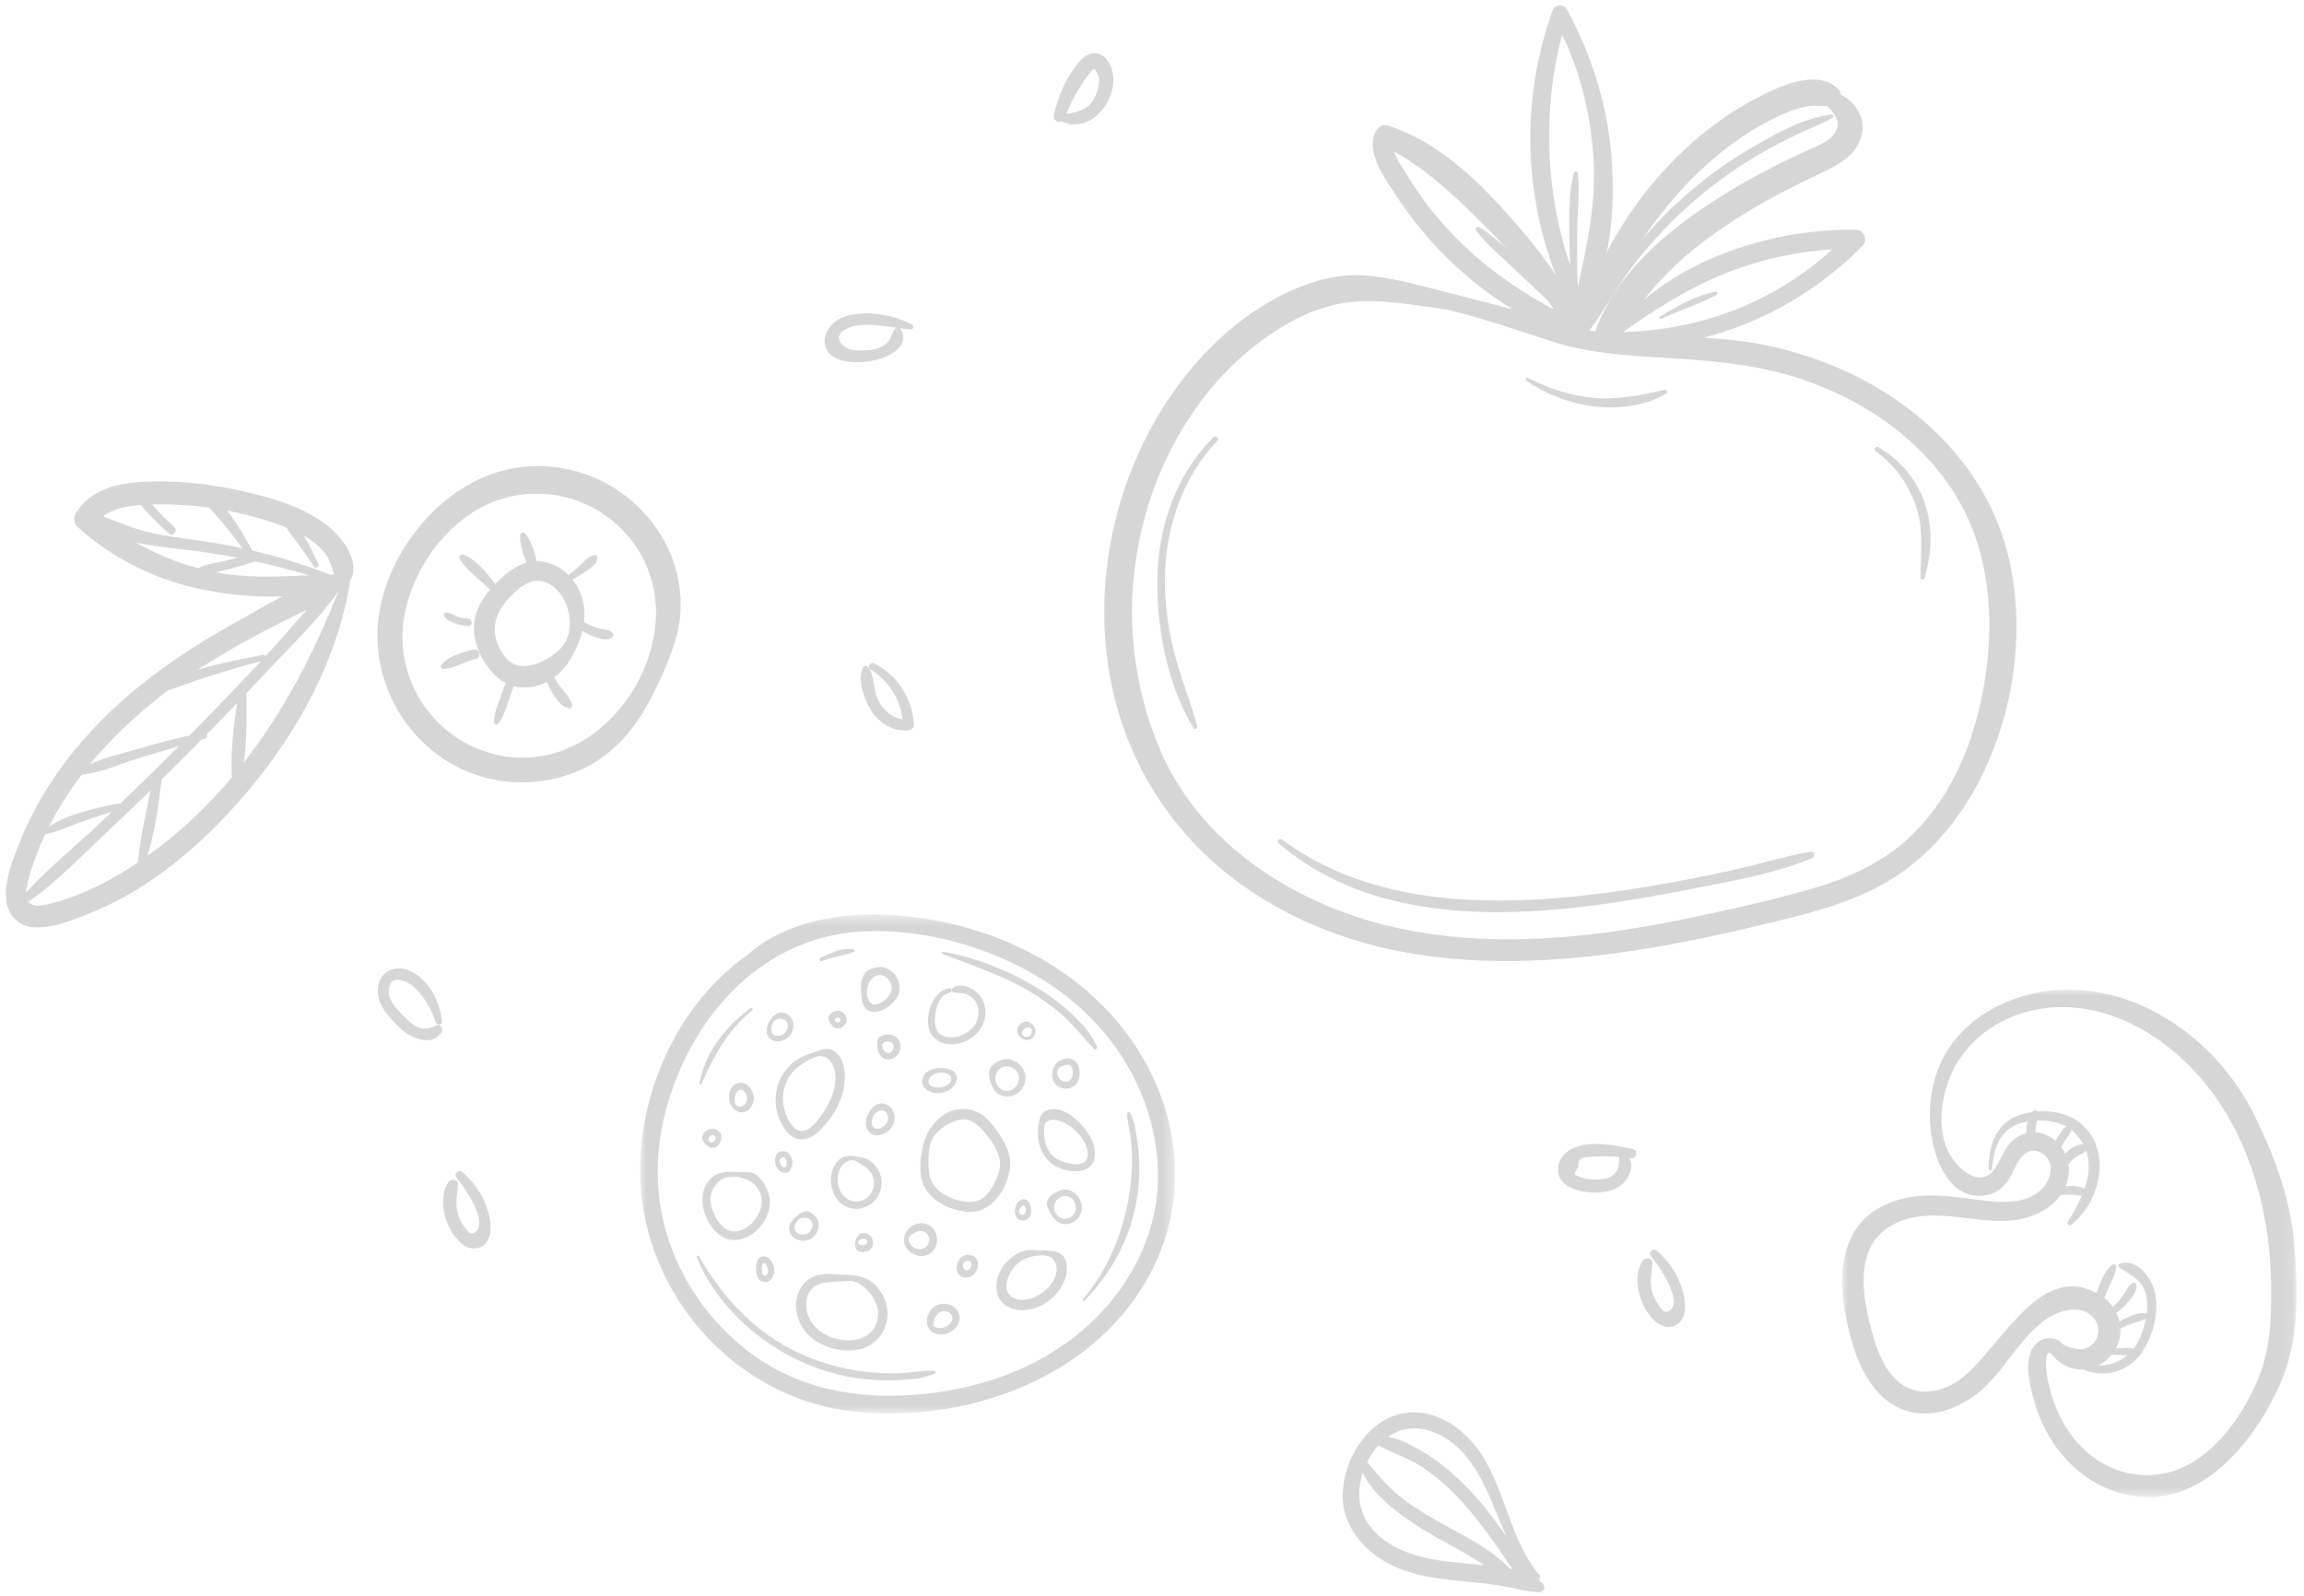 <?xml version="1.0" encoding="UTF-8"?>
<svg width="192px" height="133px" viewBox="0 0 192 133" version="1.1" xmlns="http://www.w3.org/2000/svg" xmlns:xlink="http://www.w3.org/1999/xlink">
    <!-- Generator: Sketch 52.2 (67145) - http://www.bohemiancoding.com/sketch -->
    <title>Group 19</title>
    <desc>Created with Sketch.</desc>
    <defs>
        <polygon id="path-1" points="0 0.525 44.572 0.525 44.572 42.107 0 42.107"></polygon>
        <polygon id="path-3" points="0 0 37.862 0 37.862 42.302 0 42.302"></polygon>
    </defs>
    <g id="MENU" stroke="none" stroke-width="1" fill="none" fill-rule="evenodd">
        <g id="MENU_vacio+dropdown" transform="translate(-1063, -633)">
            <g id="Group-19" transform="translate(1054.5, 633)">
                <g id="Group-14" transform="translate(61.844, 75.555)">
                    <g id="Group-5" transform="translate(0, 0.138)">
                        <mask id="mask-2" fill="white">
                            <use xlink:href="#path-1"></use>
                        </mask>
                        <g id="Clip-4"></g>
                        <path d="M42.713,25.961 C41.682,30.172 38.915,33.85 35.394,36.325 C31.425,39.116 26.589,40.428 21.778,40.614 C17.209,40.79 12.775,39.801 9.092,37.001 C5.88,34.558 3.443,31.13 2.254,27.27 C1.245,23.993 1.226,20.512 2.056,17.195 C3.998,9.433 9.773,2.567 18.201,1.962 C18.392,1.948 18.583,1.937 18.774,1.93 C22.798,1.765 26.888,2.693 30.546,4.344 C34.674,6.208 38.291,9.147 40.589,13.086 C42.834,16.934 43.781,21.593 42.713,25.961 M43.393,15.658 C41.713,11.108 38.464,7.364 34.382,4.789 C30.351,2.248 25.569,0.831 20.822,0.564 C16.753,0.335 12.093,1.086 8.953,3.888 C2.604,8.337 -0.844,16.92 0.178,24.492 C1.387,33.456 8.727,40.98 17.787,41.948 C27.624,42.999 38.736,38.847 43.025,29.398 C44.999,25.049 45.042,20.121 43.393,15.658" id="Fill-3" fill="#D6D6D6" mask="url(#mask-2)"></path>
                    </g>
                    <path d="M16.21,13.632 C16.342,14.268 16.267,14.944 16.068,15.559 C15.871,16.172 15.561,16.745 15.191,17.269 C14.804,17.817 14.135,18.803 13.353,18.698 C12.722,18.612 12.291,17.732 12.106,17.202 C11.879,16.554 11.838,15.848 11.992,15.179 C12.151,14.493 12.543,13.896 13.074,13.44 C13.337,13.215 13.627,13.024 13.931,12.859 C14.237,12.693 14.553,12.511 14.905,12.475 C15.598,12.404 16.081,13.008 16.21,13.632 M16.379,12.22 C15.818,11.684 15.237,11.857 14.586,12.108 C14.003,12.333 13.396,12.507 12.892,12.888 C12.436,13.233 12.053,13.675 11.778,14.177 C11.081,15.452 11.153,17.081 11.902,18.318 C12.237,18.872 12.727,19.38 13.411,19.408 C14.135,19.438 14.757,18.924 15.216,18.421 C16.204,17.34 17.004,15.906 17.057,14.415 C17.084,13.662 16.951,12.765 16.379,12.22" id="Fill-6" fill="#D6D6D6"></path>
                    <path d="M20.949,6.933 C20.866,7.516 20.158,8.134 19.568,8.173 C19.137,8.203 18.962,7.707 18.911,7.361 C18.825,6.765 19.111,5.885 19.773,5.731 C20.459,5.572 21.041,6.284 20.949,6.933 M20.08,5.046 C19.658,5.022 19.197,5.151 18.867,5.422 C18.533,5.696 18.428,6.243 18.408,6.657 C18.385,7.11 18.43,7.612 18.544,8.052 C18.639,8.415 18.93,8.707 19.311,8.756 C20.28,8.882 21.407,8 21.596,7.066 C21.786,6.128 21.05,5.103 20.08,5.046" id="Fill-8" fill="#D6D6D6"></path>
                    <path d="M29.145,23.683 C28.612,24.486 27.849,24.751 26.912,24.581 C26.142,24.441 25.293,24.07 24.722,23.526 C24.201,23.03 24.053,22.309 24.039,21.616 C24.025,21.017 24.018,20.403 24.175,19.82 C24.4,18.991 25.124,18.378 25.876,18.029 C26.243,17.858 26.661,17.699 27.071,17.744 C27.536,17.796 27.943,18.055 28.279,18.368 C28.39,18.472 28.495,18.583 28.596,18.698 C29.162,19.351 29.788,20.178 29.96,21.041 C30.145,21.965 29.64,22.935 29.145,23.683 M30.172,19.369 C29.737,18.659 29.252,17.937 28.587,17.422 C27.887,16.878 26.959,16.739 26.115,16.984 C24.706,17.393 23.77,18.816 23.516,20.2 C23.358,21.056 23.252,22.009 23.491,22.858 C23.938,24.455 25.963,25.462 27.529,25.451 C29.342,25.438 30.501,23.588 30.8,21.963 C30.973,21.025 30.657,20.162 30.172,19.369" id="Fill-10" fill="#D6D6D6"></path>
                    <path d="M18.306,24.551 C17.305,24.748 16.611,23.968 16.47,23.041 C16.399,22.58 16.502,22.071 16.762,21.682 C16.978,21.357 17.38,21.074 17.787,21.161 C17.94,21.194 18.083,21.266 18.219,21.346 C18.686,21.618 19.229,21.99 19.413,22.52 C19.706,23.366 19.199,24.373 18.306,24.551 M19.398,21.378 C19.005,21.004 18.519,20.91 17.996,20.819 C17.675,20.764 17.339,20.75 17.029,20.851 C16.331,21.08 15.968,21.877 15.915,22.564 C15.816,23.83 16.539,25.111 17.899,25.189 C19.142,25.259 20.135,24.215 20.122,22.989 C20.115,22.375 19.842,21.798 19.398,21.378" id="Fill-12" fill="#D6D6D6"></path>
                    <path d="M30.8,15.337 C29.991,15.551 29.386,14.645 29.683,13.918 C29.804,13.623 30.057,13.403 30.368,13.335 C30.893,13.219 31.477,13.606 31.569,14.137 C31.657,14.651 31.303,15.204 30.8,15.337 M30.468,12.719 C30.073,12.736 29.663,12.948 29.38,13.215 C28.943,13.628 29.047,14.198 29.227,14.714 C29.3,14.928 29.391,15.138 29.524,15.32 C29.719,15.584 30.01,15.748 30.33,15.807 C31.236,15.97 32.059,15.266 32.113,14.361 C32.168,13.464 31.363,12.682 30.468,12.719" id="Fill-14" fill="#D6D6D6"></path>
                    <path d="M35.738,25.96 C35.242,26.155 34.726,25.899 34.55,25.397 C34.379,24.907 34.617,24.38 35.092,24.184 C35.584,23.981 36.057,24.252 36.238,24.728 C36.423,25.216 36.246,25.761 35.738,25.96 M36.781,24.813 C36.634,24.043 35.932,23.446 35.131,23.629 C34.618,23.747 33.82,24.224 33.904,24.847 C33.924,24.992 33.983,25.127 34.044,25.259 C34.315,25.841 34.734,26.49 35.456,26.468 C36.332,26.442 36.945,25.665 36.781,24.813" id="Fill-16" fill="#D6D6D6"></path>
                    <path d="M34.619,30.774 C34.449,31.255 34.13,31.685 33.745,32.015 C33.075,32.591 31.929,33.045 31.074,32.6 C30.022,32.052 30.685,30.517 31.31,29.891 C31.689,29.512 32.185,29.265 32.708,29.156 C33.193,29.054 33.826,28.969 34.26,29.268 C34.732,29.592 34.796,30.271 34.619,30.774 M35.56,30.056 C35.525,29.365 35.239,28.862 34.532,28.74 C34.104,28.666 33.668,28.648 33.234,28.65 C32.893,28.652 32.423,28.587 32.092,28.672 C31.389,28.853 30.91,29.264 30.411,29.763 C29.496,30.872 29.272,32.806 30.84,33.445 C32.202,34.002 33.803,33.296 34.71,32.24 C35.219,31.647 35.6,30.851 35.56,30.056" id="Fill-18" fill="#D6D6D6"></path>
                    <path d="M24.053,28.027 C23.894,28.522 23.297,28.699 22.857,28.452 C22.605,28.311 22.28,27.925 22.392,27.612 C22.419,27.535 22.475,27.472 22.534,27.415 C22.818,27.145 23.307,26.935 23.689,27.102 C24.046,27.257 24.167,27.675 24.053,28.027 M23.817,26.447 C23.173,26.248 22.421,26.602 22.135,27.205 C21.367,28.822 23.898,29.938 24.607,28.386 C24.951,27.633 24.632,26.699 23.817,26.447" id="Fill-20" fill="#D6D6D6"></path>
                    <path d="M25.731,34.864 C25.557,35.009 25.337,35.106 25.11,35.126 C24.927,35.142 24.737,35.126 24.569,35.049 C24.53,35.031 24.491,35.009 24.465,34.974 C24.424,34.921 24.423,34.847 24.435,34.781 C24.475,34.544 24.52,34.313 24.656,34.108 C24.903,33.734 25.412,33.593 25.789,33.864 C26.171,34.137 26.048,34.6 25.731,34.864 M26.536,33.869 C26.244,33.177 25.324,32.917 24.679,33.256 C24.17,33.523 23.847,34.136 23.902,34.707 C23.972,35.433 24.729,35.79 25.399,35.635 C26.159,35.459 26.878,34.683 26.536,33.869" id="Fill-22" fill="#D6D6D6"></path>
                    <path d="M16.25,36.004 C14.878,35.624 13.714,34.484 13.852,32.971 C13.936,32.058 14.494,31.468 15.394,31.345 C15.841,31.285 16.291,31.252 16.741,31.238 C17.235,31.222 17.75,31.127 18.198,31.397 C19.207,32.007 20.064,33.211 19.777,34.438 C19.394,36.075 17.683,36.401 16.25,36.004 M17.871,30.748 C17.528,30.7 17.178,30.685 16.831,30.679 C16.318,30.67 15.813,30.586 15.296,30.638 C14.524,30.716 13.824,31.061 13.413,31.738 C12.644,33.002 12.997,34.67 14.012,35.684 C15.028,36.7 16.609,37.158 18.022,36.953 C19.548,36.732 20.622,35.445 20.614,33.905 C20.609,33.17 20.338,32.447 19.882,31.873 C19.496,31.389 19.025,31.023 18.424,30.859 C18.242,30.809 18.058,30.774 17.871,30.748" id="Fill-24" fill="#D6D6D6"></path>
                    <path d="M8.502,16.634 C8.43,16.66 8.35,16.673 8.264,16.669 C8.151,16.664 8.035,16.618 7.968,16.526 C7.923,16.465 7.904,16.387 7.891,16.311 C7.844,16.012 7.891,15.651 8.094,15.414 C8.434,15.017 8.844,15.498 8.91,15.858 C8.971,16.189 8.801,16.525 8.502,16.634 M9.466,15.864 C9.417,15.241 8.869,14.547 8.18,14.714 C7.417,14.899 7.271,15.805 7.523,16.447 C7.678,16.837 8.029,17.146 8.461,17.154 C9.131,17.166 9.513,16.465 9.466,15.864" id="Fill-26" fill="#D6D6D6"></path>
                    <path d="M36.016,14.155 C35.909,14.539 35.526,14.719 35.163,14.532 C34.858,14.375 34.663,13.903 34.821,13.587 C34.887,13.457 35.007,13.362 35.14,13.301 C35.297,13.229 35.49,13.175 35.664,13.191 C36.092,13.232 36.106,13.832 36.016,14.155 M36.077,12.764 C35.525,12.484 34.872,12.759 34.554,13.257 C34.206,13.8 34.261,14.642 34.848,15 C35.413,15.347 36.218,15.178 36.499,14.547 C36.738,14.01 36.662,13.061 36.077,12.764" id="Fill-28" fill="#D6D6D6"></path>
                    <path d="M10.13,24.722 C10.039,25.807 9.029,27.043 7.883,27.079 C6.743,27.115 5.964,25.549 5.862,24.58 C5.778,23.78 6.294,22.945 7.034,22.639 C7.811,22.318 8.986,22.614 9.573,23.209 C9.971,23.612 10.177,24.156 10.13,24.722 M8.121,22.121 C7.948,22.115 7.775,22.11 7.602,22.112 C6.946,22.118 6.27,22.231 5.809,22.735 C5.405,23.176 5.203,23.786 5.193,24.377 C5.166,25.794 6.235,27.794 7.837,27.801 C9.357,27.807 10.697,26.266 10.811,24.819 C10.865,24.146 10.582,23.434 10.187,22.902 C9.997,22.646 9.757,22.389 9.467,22.249 C9.19,22.116 8.921,22.14 8.624,22.136 C8.456,22.134 8.289,22.127 8.121,22.121" id="Fill-30" fill="#D6D6D6"></path>
                    <path d="M14.106,27.127 C13.818,27.402 13.282,27.422 13.007,27.113 C12.66,26.727 13.006,26.109 13.437,25.97 C13.723,25.878 14.123,25.956 14.286,26.229 C14.458,26.519 14.336,26.906 14.106,27.127 M14.613,25.827 C14.421,25.592 14.074,25.363 13.759,25.4 C13.616,25.417 13.486,25.49 13.366,25.569 C12.814,25.932 12.12,26.564 12.528,27.276 C12.887,27.9 13.789,28.032 14.348,27.613 C14.955,27.158 15.037,26.349 14.613,25.827" id="Fill-32" fill="#D6D6D6"></path>
                    <path d="M21.124,11.784 C21.068,12.037 20.828,12.292 20.552,12.176 C20.285,12.063 20.042,11.695 20.231,11.418 C20.337,11.262 20.536,11.231 20.712,11.243 C21.004,11.264 21.189,11.495 21.124,11.784 M21.125,10.758 C20.875,10.646 20.578,10.632 20.316,10.711 C20.094,10.778 19.881,10.864 19.798,11.101 C19.742,11.26 19.751,11.434 19.765,11.603 C19.799,11.982 19.887,12.4 20.237,12.611 C20.744,12.917 21.354,12.649 21.591,12.133 C21.826,11.622 21.66,10.996 21.125,10.758" id="Fill-34" fill="#D6D6D6"></path>
                    <path d="M28.742,8.437 C28.643,7.805 28.29,7.261 27.749,6.919 C27.276,6.622 26.552,6.415 26.067,6.786 C25.939,6.883 25.94,7.124 26.129,7.155 C26.583,7.232 27.014,7.171 27.431,7.419 C27.875,7.684 28.15,8.146 28.197,8.659 C28.291,9.729 27.468,10.593 26.472,10.827 C25.967,10.945 25.329,10.952 24.928,10.569 C24.57,10.227 24.536,9.68 24.576,9.217 C24.648,8.392 24.92,7.356 25.847,7.16 C26.039,7.119 25.991,6.785 25.792,6.815 C24.568,7.002 23.997,8.411 23.987,9.523 C23.973,11.024 25.216,11.737 26.606,11.403 C27.945,11.08 28.962,9.849 28.742,8.437" id="Fill-36" fill="#D6D6D6"></path>
                    <path d="M20.493,18.127 C20.32,18.359 19.973,18.562 19.676,18.516 C19.144,18.433 19.27,17.656 19.5,17.356 C19.652,17.156 19.998,16.909 20.265,17.001 C20.733,17.163 20.746,17.784 20.493,18.127 M20.607,16.537 C20.018,16.215 19.42,16.553 19.11,17.085 C18.841,17.548 18.646,18.205 18.992,18.678 C19.509,19.381 20.542,19.007 20.959,18.405 C21.373,17.807 21.289,16.91 20.607,16.537" id="Fill-38" fill="#D6D6D6"></path>
                    <path d="M24.794,15.089 C24.599,15.081 24.352,15.04 24.199,14.906 C23.917,14.663 24.015,14.361 24.256,14.136 C24.619,13.797 25.2,13.755 25.639,13.957 C26.051,14.146 26.015,14.567 25.671,14.817 C25.431,14.993 25.092,15.101 24.794,15.089 Z M25.363,13.472 C24.806,13.403 24.016,13.527 23.683,14.024 C23.673,14.04 23.662,14.057 23.651,14.074 C23.189,14.839 23.857,15.461 24.609,15.548 C25.333,15.632 26.245,15.209 26.389,14.428 C26.505,13.79 25.923,13.55 25.393,13.476 L25.363,13.472 Z" id="Fill-40" fill="#D6D6D6"></path>
                    <path d="M11.724,10.743 C11.497,10.818 11.231,10.818 11.067,10.633 C10.8,10.333 10.953,9.697 11.256,9.476 C11.546,9.264 12.117,9.314 12.267,9.686 C12.441,10.111 12.132,10.607 11.724,10.743 M12.765,9.749 C12.686,9.1 11.966,8.593 11.356,8.947 C10.985,9.162 10.716,9.581 10.598,9.985 C10.38,10.731 10.846,11.319 11.635,11.219 C12.348,11.128 12.851,10.458 12.765,9.749" id="Fill-42" fill="#D6D6D6"></path>
                    <path d="M37.301,20.666 C37.262,22.061 35.016,21.382 34.409,20.798 C34.045,20.448 33.819,19.983 33.721,19.491 C33.656,19.164 33.655,18.829 33.667,18.497 C33.672,18.329 33.704,18.154 33.807,18.02 C33.9,17.9 34.043,17.824 34.192,17.792 C34.62,17.7 35.087,17.879 35.459,18.077 C36.304,18.526 37.329,19.633 37.301,20.666 M35.782,17.326 C35.27,16.985 34.638,16.778 34.027,16.952 C33.601,17.073 33.376,17.355 33.275,17.778 C33.098,18.528 33.094,19.371 33.356,20.102 C33.555,20.667 33.921,21.175 34.422,21.509 C35.328,22.118 37.391,22.499 37.818,21.134 C38.258,19.728 36.857,18.044 35.782,17.326" id="Fill-44" fill="#D6D6D6"></path>
                    <path d="M32.368,10.838 C32.195,10.902 31.923,10.864 31.839,10.679 C31.796,10.582 31.819,10.464 31.873,10.372 C31.967,10.214 32.166,10.026 32.367,10.066 C32.785,10.148 32.713,10.708 32.368,10.838 M32.833,10.009 C32.678,9.769 32.444,9.58 32.144,9.603 C31.743,9.636 31.321,10.034 31.432,10.458 C31.472,10.611 31.565,10.744 31.676,10.857 C31.955,11.141 32.368,11.245 32.686,10.958 C32.952,10.719 33.033,10.316 32.833,10.009" id="Fill-46" fill="#D6D6D6"></path>
                    <path d="M32.091,25.558 C32,25.749 31.773,25.749 31.647,25.584 C31.491,25.379 31.654,25.106 31.82,24.969 C31.829,24.961 31.837,24.953 31.843,24.944 C31.906,24.918 31.97,24.906 32.028,24.939 C32.214,25.044 32.162,25.406 32.091,25.558 M32.215,24.469 C32.054,24.362 31.846,24.359 31.602,24.539 C31.422,24.672 31.319,24.886 31.269,25.105 C31.179,25.501 31.235,25.97 31.664,26.125 C31.993,26.244 32.357,26.085 32.51,25.774 C32.694,25.399 32.562,24.698 32.215,24.469" id="Fill-48" fill="#D6D6D6"></path>
                    <path d="M18.649,28.231 C18.556,28.237 18.461,28.215 18.37,28.19 C18.312,28.174 18.252,28.156 18.21,28.113 C18.001,27.9 18.521,27.63 18.691,27.658 C18.974,27.705 19.016,28.145 18.721,28.22 C18.698,28.226 18.673,28.23 18.649,28.231 M19.384,27.803 C19.281,27.43 18.912,27.123 18.512,27.217 C18.037,27.328 17.852,27.934 17.945,28.36 C17.966,28.454 18,28.547 18.064,28.618 C18.246,28.82 18.636,28.837 18.877,28.762 C19.287,28.635 19.495,28.21 19.384,27.803" id="Fill-50" fill="#D6D6D6"></path>
                    <path d="M27.4,30.272 C27.06,30.519 26.778,30.014 26.949,29.728 C27.064,29.538 27.374,29.445 27.538,29.626 C27.702,29.809 27.573,30.147 27.4,30.272 M27.888,29.222 C27.638,29.005 27.257,28.959 26.942,29.125 C26.489,29.363 26.262,29.955 26.42,30.437 C26.605,31.009 27.322,31.045 27.744,30.717 C28.073,30.462 28.241,29.978 28.118,29.576 C28.074,29.431 27.993,29.311 27.888,29.222" id="Fill-52" fill="#D6D6D6"></path>
                    <path d="M12.213,21.463 C12.206,21.51 12.195,21.553 12.181,21.589 C12.067,21.868 11.818,21.699 11.716,21.513 C11.667,21.423 11.624,21.326 11.62,21.223 C11.611,20.993 11.876,20.8 12.078,20.957 C12.204,21.055 12.239,21.285 12.213,21.463 M12.043,20.408 C11.8,20.354 11.542,20.427 11.396,20.636 C11.31,20.758 11.268,20.906 11.253,21.054 C11.212,21.43 11.315,21.819 11.644,22.033 C11.82,22.15 12.078,22.234 12.285,22.155 C12.524,22.065 12.622,21.789 12.668,21.557 C12.76,21.09 12.555,20.523 12.043,20.408" id="Fill-54" fill="#D6D6D6"></path>
                    <path d="M10.518,30.705 C10.129,31.017 10.104,30.127 10.158,29.943 C10.181,29.863 10.216,29.78 10.289,29.74 C10.449,29.652 10.517,29.873 10.568,29.973 C10.665,30.166 10.716,30.547 10.518,30.705 M11.179,30.225 C11.144,29.743 10.779,29.091 10.214,29.152 C9.89,29.187 9.74,29.508 9.691,29.8 C9.602,30.316 9.639,31.18 10.289,31.296 C10.891,31.404 11.216,30.729 11.179,30.225" id="Fill-56" fill="#D6D6D6"></path>
                    <path d="M6.13,19.594 C6.019,19.672 5.877,19.694 5.767,19.595 C5.502,19.356 5.926,18.882 6.199,19.089 C6.39,19.234 6.295,19.477 6.13,19.594 M6.703,18.914 C6.5,18.526 5.959,18.406 5.594,18.631 C5.321,18.799 5.084,19.149 5.217,19.474 C5.268,19.598 5.356,19.703 5.451,19.798 C5.561,19.912 5.684,20.019 5.831,20.078 C6.451,20.331 6.97,19.427 6.703,18.914" id="Fill-58" fill="#D6D6D6"></path>
                    <path d="M16.461,9.662 C16.38,9.662 16.298,9.628 16.253,9.553 C16.091,9.285 16.592,9.1 16.681,9.409 C16.727,9.569 16.595,9.662 16.461,9.662 M16.439,8.681 C16.113,8.683 15.608,9.002 15.686,9.378 C15.71,9.493 15.775,9.595 15.838,9.694 C15.926,9.832 16.019,9.972 16.151,10.069 C16.543,10.353 17.149,9.97 17.213,9.53 C17.277,9.084 16.879,8.677 16.439,8.681" id="Fill-60" fill="#D6D6D6"></path>
                    <path d="M9.197,8.466 C7.165,9.982 5.371,12.158 4.957,14.725 C4.939,14.833 5.073,14.871 5.117,14.772 C6.134,12.446 7.33,10.271 9.345,8.656 C9.452,8.57 9.308,8.383 9.197,8.466" id="Fill-62" fill="#D6D6D6"></path>
                    <path d="M24.514,38.692 C23.43,38.646 22.324,38.897 21.234,38.906 C20.265,38.913 19.3,38.857 18.341,38.72 C16.341,38.431 14.373,37.826 12.578,36.895 C9.237,35.159 6.762,32.373 4.894,29.15 C4.829,29.039 4.679,29.133 4.725,29.246 C6.096,32.623 8.88,35.419 12.017,37.21 C13.882,38.274 15.931,38.993 18.055,39.304 C19.108,39.459 20.179,39.526 21.242,39.483 C22.321,39.439 23.587,39.382 24.57,38.899 C24.676,38.847 24.617,38.696 24.514,38.692" id="Fill-64" fill="#D6D6D6"></path>
                    <path d="M41.585,21.269 C41.559,20.555 41.487,19.841 41.373,19.136 C41.268,18.484 41.179,17.752 40.821,17.185 C40.755,17.08 40.598,17.126 40.594,17.248 C40.575,17.901 40.784,18.549 40.869,19.196 C40.96,19.887 41,20.583 40.992,21.281 C40.977,22.657 40.798,24.041 40.492,25.382 C39.885,28.029 38.67,30.666 36.9,32.735 C36.829,32.818 36.941,32.942 37.02,32.861 C39.083,30.734 40.527,28.222 41.208,25.33 C41.521,23.998 41.634,22.636 41.585,21.269" id="Fill-66" fill="#D6D6D6"></path>
                    <path d="M38.078,11.71 C37.664,10.674 36.877,9.817 36.081,9.053 C35.137,8.147 34.075,7.366 32.952,6.696 C30.62,5.306 27.943,4.244 25.265,3.772 C25.149,3.751 25.106,3.902 25.214,3.945 C27.687,4.94 30.213,5.718 32.513,7.099 C33.519,7.703 34.474,8.398 35.342,9.188 C36.251,10.016 36.972,10.991 37.827,11.865 C37.93,11.972 38.135,11.853 38.078,11.71" id="Fill-68" fill="#D6D6D6"></path>
                    <path d="M17.833,3.58 C16.883,3.399 15.843,3.86 15.019,4.289 C14.878,4.363 14.983,4.609 15.134,4.547 C16.009,4.187 16.963,4.116 17.832,3.774 C17.914,3.742 17.943,3.6 17.833,3.58" id="Fill-70" fill="#D6D6D6"></path>
                </g>
                <g id="Group-3" transform="translate(162.014, 82.485)">
                    <mask id="mask-4" fill="white">
                        <use xlink:href="#path-3"></use>
                    </mask>
                    <g id="Clip-2"></g>
                    <path d="M4.355,19.517 C7.404,17.996 10.765,19.474 13.957,19.248 C15.594,19.132 17.287,18.426 18.207,17.116 C18.579,17.073 18.95,17.059 19.322,17.102 C19.532,17.126 19.757,17.178 19.972,17.173 C19.648,17.934 19.224,18.669 18.802,19.338 C18.68,19.534 18.934,19.704 19.096,19.577 C21.775,17.499 22.618,12.638 19.25,10.719 C18.427,10.25 17.316,10.07 16.254,10.15 C16.223,10.082 16.113,10.032 16.042,10.06 C15.958,10.092 15.886,10.139 15.821,10.196 C15.281,10.273 14.766,10.421 14.324,10.633 C12.671,11.427 12.234,13.207 12.2,14.897 C12.196,15.083 12.475,15.091 12.491,14.905 C12.626,13.213 13.15,11.59 14.978,11.093 C15.125,11.054 15.277,11.021 15.433,10.992 C15.365,11.323 15.348,11.675 15.343,11.957 C15.167,12.003 14.991,12.067 14.815,12.155 C13.795,12.666 13.416,13.698 12.903,14.636 C11.678,16.874 9.486,14.939 8.774,13.355 C7.802,11.189 8.345,8.262 9.479,6.264 C10.87,3.812 13.474,2.155 16.217,1.647 C21.841,0.603 27.218,3.883 30.561,8.199 C34.11,12.778 35.661,18.789 35.746,24.476 C35.79,27.491 35.703,30.224 34.42,33.014 C33.385,35.26 31.879,37.464 29.873,38.947 C27.459,40.731 24.379,40.976 21.747,39.492 C20.155,38.595 18.921,37.161 18.124,35.528 C17.805,34.876 17.556,34.188 17.359,33.49 C17.109,32.597 16.912,31.563 17.024,30.636 C17.127,29.795 17.625,30.611 17.906,30.865 C18.301,31.221 18.785,31.473 19.305,31.587 C19.565,31.643 19.828,31.663 20.085,31.651 C21.855,32.442 24.056,31.831 25.157,29.952 C26.016,28.484 26.533,26.411 25.922,24.766 C25.524,23.691 24.339,22.346 23.087,22.864 C22.971,22.913 22.987,23.08 23.079,23.141 C24.311,23.966 25.299,24.316 25.418,26.042 C25.438,26.343 25.428,26.657 25.39,26.972 C24.619,26.866 23.792,27.252 23.106,27.665 C23.049,27.411 22.959,27.162 22.844,26.925 C23.232,26.649 23.588,26.331 23.894,25.962 C24.19,25.605 24.681,24.987 24.472,24.51 C24.443,24.443 24.344,24.401 24.275,24.423 C23.87,24.553 23.674,25.122 23.442,25.455 C23.186,25.822 22.888,26.148 22.554,26.437 C22.36,26.167 22.121,25.92 21.842,25.706 C21.962,25.408 22.086,25.111 22.218,24.818 C22.466,24.265 22.783,23.71 22.838,23.099 C22.855,22.902 22.603,22.835 22.475,22.946 C21.842,23.487 21.489,24.423 21.202,25.292 C16.145,22.508 12.801,30.773 9.391,32.773 C7.919,33.636 6.165,33.864 4.76,32.739 C3.501,31.731 2.936,30.104 2.511,28.607 C1.65,25.571 0.896,21.244 4.355,19.517 M19.2,13.174 C18.969,13.312 18.768,13.481 18.586,13.67 C18.494,13.48 18.385,13.297 18.259,13.127 C18.37,12.91 18.485,12.696 18.616,12.491 C18.768,12.25 19.05,11.977 19.094,11.68 C19.194,11.757 19.289,11.838 19.378,11.926 C19.689,12.24 19.928,12.565 20.109,12.9 C19.815,12.827 19.419,13.042 19.2,13.174 M18.862,14.547 C19.119,14.206 19.433,13.931 19.823,13.748 C19.962,13.682 20.213,13.561 20.332,13.401 C20.704,14.438 20.564,15.542 20.189,16.614 C19.791,16.336 19.149,16.327 18.613,16.377 C18.75,16.044 18.848,15.687 18.888,15.296 C18.914,15.044 18.902,14.792 18.862,14.547 M16.1,11.882 C16.112,11.597 16.142,11.318 16.207,11.036 C16.216,10.991 16.227,10.946 16.238,10.903 C17.087,10.867 17.966,11.015 18.685,11.412 C18.429,11.538 18.268,11.825 18.11,12.067 C17.993,12.243 17.888,12.425 17.788,12.61 C17.314,12.191 16.726,11.918 16.1,11.882 M22.806,29.893 C23.085,29.371 23.205,28.801 23.181,28.238 C23.577,28.036 23.982,27.87 24.41,27.738 C24.722,27.642 25.028,27.562 25.319,27.43 C25.168,28.207 24.87,28.975 24.497,29.604 C24.428,29.724 24.348,29.833 24.265,29.939 C23.984,29.802 23.645,29.858 23.331,29.871 C23.156,29.877 22.981,29.886 22.806,29.893 M22.135,30.77 C22.254,30.657 22.36,30.539 22.457,30.417 C22.754,30.431 23.049,30.445 23.346,30.456 C23.483,30.461 23.619,30.473 23.752,30.474 C23.068,31.05 22.192,31.343 21.309,31.332 C21.608,31.188 21.889,31.002 22.135,30.77 M4.92,34.942 C7.032,35.828 9.386,35.076 11.133,33.754 C13.42,32.021 14.607,29.194 16.92,27.517 C18.027,26.715 20.005,26.109 21.027,27.446 C21.533,28.111 21.428,29.054 20.795,29.606 C20.094,30.215 19.025,29.944 18.285,29.48 C18.239,29.382 18.157,29.292 18.025,29.227 C17.094,28.761 16.108,29.216 15.727,30.177 C15.227,31.448 15.698,33.224 16.058,34.464 C16.975,37.617 19.158,40.405 22.254,41.647 C28.928,44.32 34.095,38.307 36.52,32.794 C38.119,29.159 37.971,25.111 37.673,21.228 C37.391,17.515 36.044,13.939 34.428,10.608 C31.45,4.473 25.039,-0.401 17.978,0.026 C14.628,0.229 11.172,1.768 9.146,4.507 C7.571,6.636 7.048,9.466 7.423,12.057 C7.754,14.338 8.989,17.486 11.833,17.156 C12.507,17.079 13.123,16.727 13.576,16.228 C14.245,15.492 14.465,14.24 15.258,13.647 C15.952,13.127 16.946,13.563 17.264,14.313 C17.566,15.02 17.249,15.916 16.775,16.469 C15.675,17.749 13.757,17.78 12.226,17.617 C9.55,17.331 6.888,16.72 4.263,17.646 C-0.984,19.496 -0.428,25.36 0.916,29.679 C1.581,31.814 2.746,34.028 4.92,34.942" id="Fill-1" fill="#D6D6D6" mask="url(#mask-4)"></path>
                </g>
                <g id="Group-7" transform="translate(99.796, 0.179)" fill="#D6D6D6">
                    <path d="M65.229,37.082 C65.026,36.962 64.805,37.296 65.001,37.433 C66.577,38.54 67.707,40.128 68.347,41.94 C69.053,43.939 68.751,45.902 68.744,47.965 C68.743,48.167 69.021,48.161 69.074,47.991 C70.39,43.722 69.154,39.408 65.229,37.082" id="Fill-95"></path>
                    <g id="Group-6">
                        <path d="M68.648,68.783 C66.347,71.278 63.457,72.753 60.24,73.724 C56.895,74.734 53.445,75.492 50.029,76.22 C46.601,76.95 43.143,77.545 39.65,77.86 C32.77,78.481 25.726,78.034 19.298,75.315 C13.287,72.773 8.014,68.452 5.398,62.36 C3.065,56.926 2.463,50.935 3.585,45.13 C4.806,38.817 8.132,32.705 13.216,28.688 C15.847,26.608 18.798,25.035 22.203,24.929 C24.451,24.86 26.728,25.269 28.947,25.574 C30.831,25.833 37.944,28.265 38.482,28.423 C41.858,29.424 45.443,29.498 48.936,29.739 C52.178,29.962 55.357,30.308 58.465,31.301 C64.035,33.08 69.216,36.633 72.093,41.813 C75.195,47.399 74.967,54.635 73.168,60.607 C72.265,63.606 70.78,66.472 68.648,68.783 M31.055,20.631 C29.689,19.363 28.428,17.97 27.326,16.465 C26.786,15.728 26.284,14.965 25.816,14.18 C25.558,13.748 25.072,13.083 24.877,12.448 C27.814,14.051 30.446,16.639 32.739,18.952 C33.265,19.481 33.775,20.029 34.273,20.584 C33.551,19.901 32.788,19.24 31.953,18.754 C31.793,18.661 31.604,18.881 31.712,19.029 C32.561,20.172 33.765,21.159 34.792,22.138 C35.741,23.044 36.7,23.939 37.653,24.84 C37.829,25.091 38.007,25.343 38.184,25.594 C38.127,25.565 38.069,25.537 38.011,25.506 C37.197,25.081 36.406,24.614 35.633,24.119 C34.009,23.079 32.47,21.945 31.055,20.631 M38.948,19.957 C38.404,17.896 38.034,15.768 37.883,13.642 C37.624,9.969 37.945,6.263 38.885,2.707 C40.527,6.106 41.389,9.924 41.525,13.674 C41.651,17.161 40.919,20.424 40.188,23.75 C40.187,23.75 40.187,23.749 40.187,23.749 C40.128,22.122 40.113,20.491 40.141,18.862 C40.166,17.344 40.364,15.764 40.192,14.252 C40.17,14.069 39.922,14.048 39.872,14.227 C39.417,15.852 39.478,17.677 39.48,19.352 C39.482,20.231 39.516,21.108 39.57,21.983 C39.344,21.315 39.129,20.642 38.948,19.957 M41.2,27.274 C41.218,27.268 41.236,27.257 41.249,27.238 C42.582,25.405 43.622,23.401 45.047,21.621 C46.51,19.792 48.122,18.082 49.894,16.551 C51.62,15.059 53.494,13.727 55.467,12.583 C56.47,12.002 57.507,11.492 58.546,10.981 C59.488,10.518 60.518,10.177 61.414,9.632 C61.533,9.561 61.479,9.348 61.332,9.365 C59.093,9.621 56.782,10.921 54.855,12.024 C52.81,13.195 50.895,14.58 49.129,16.14 C47.859,17.261 46.666,18.471 45.574,19.766 C46.595,18.28 47.697,16.854 48.921,15.527 C50.619,13.683 52.515,12.05 54.651,10.731 C55.662,10.107 56.718,9.536 57.828,9.109 C58.406,8.886 58.998,8.698 59.618,8.649 C60.077,8.612 60.527,8.666 60.98,8.667 C61.529,9.196 62.009,9.869 61.789,10.547 C61.434,11.641 59.7,12.163 58.773,12.601 C56.441,13.702 54.146,14.902 51.967,16.283 C47.801,18.921 43.514,22.444 41.737,27.185 C41.704,27.273 41.689,27.356 41.683,27.435 C41.504,27.412 41.327,27.391 41.149,27.367 C41.167,27.337 41.183,27.306 41.2,27.274 M52.682,22.522 C55.458,21.437 58.412,20.797 61.388,20.606 C59.132,22.682 56.534,24.32 53.673,25.493 C51.946,26.201 50.144,26.72 48.308,27.051 C47.342,27.226 46.365,27.355 45.386,27.429 C44.915,27.466 44.429,27.467 43.948,27.503 C46.688,25.553 49.536,23.75 52.682,22.522 M76.151,46.542 C74.746,40.232 70.457,35.226 64.938,32.021 C62.249,30.459 59.276,29.338 56.239,28.675 C54.403,28.273 52.545,28.079 50.678,27.964 C51.767,27.679 52.84,27.332 53.889,26.924 C57.632,25.471 61.073,23.183 63.894,20.329 C64.369,19.85 64.071,18.982 63.368,18.972 C57.245,18.889 50.504,20.791 45.679,24.811 C46.731,23.517 47.86,22.291 49.143,21.189 C51.365,19.282 53.841,17.687 56.406,16.285 C57.686,15.583 58.993,14.941 60.311,14.318 C61.478,13.765 62.761,13.152 63.454,12.005 C64.536,10.212 63.639,8.531 62.109,7.707 C62.087,7.527 62.015,7.356 61.888,7.233 C59.974,5.373 56.429,7.267 54.557,8.291 C52.106,9.629 49.895,11.398 47.955,13.4 C45.933,15.488 44.177,17.903 42.801,20.461 C42.737,20.58 42.675,20.699 42.611,20.818 C43.115,18.365 43.18,15.78 43.032,13.4 C42.751,8.876 41.434,4.625 39.305,0.64 C39.03,0.125 38.268,0.168 38.07,0.726 C36.555,5.008 35.945,9.559 36.349,14.086 C36.547,16.293 36.952,18.46 37.61,20.579 C37.841,21.32 38.092,22.066 38.382,22.797 C37.113,20.854 35.577,19.047 34.112,17.424 C31.415,14.434 28.23,11.502 24.335,10.278 C23.848,10.125 23.452,10.489 23.285,10.902 C22.579,12.642 24.091,14.641 24.987,16.025 C26.143,17.811 27.485,19.485 28.979,20.998 C30.438,22.475 32.05,23.803 33.77,24.966 C34.102,25.19 34.442,25.403 34.787,25.608 C32.601,25.031 30.406,24.484 28.215,23.913 C26.327,23.421 24.427,22.93 22.476,22.779 C20.676,22.64 18.864,23.015 17.192,23.673 C10.682,26.236 5.784,32.217 3.168,38.553 C0.726,44.47 0.041,51.165 1.453,57.425 C2.958,64.097 6.856,69.856 12.47,73.763 C25.134,82.576 41.421,80.303 55.481,76.907 C58.949,76.068 62.524,75.252 65.659,73.487 C68.587,71.839 70.924,69.414 72.689,66.573 C76.274,60.803 77.628,53.184 76.151,46.542" id="Fill-89"></path>
                        <path d="M51.63,24.132 C49.978,24.463 48.454,25.352 47.025,26.208 C46.905,26.28 47.012,26.445 47.133,26.389 C48.652,25.696 50.281,25.194 51.749,24.393 C51.903,24.309 51.779,24.102 51.63,24.132" id="Fill-91"></path>
                        <path d="M8.475,60.342 C7.911,58.245 7.059,56.243 6.538,54.129 C6.049,52.149 5.757,50.112 5.778,48.069 C5.822,43.862 7.221,39.629 10.151,36.549 C10.344,36.346 10.017,36.072 9.822,36.268 C6.631,39.446 5.169,43.876 5.147,48.323 C5.126,52.358 6.04,57.005 8.156,60.494 C8.265,60.672 8.526,60.531 8.475,60.342" id="Fill-93"></path>
                        <path d="M59.595,70.814 C57.623,71.125 55.697,71.737 53.752,72.186 C51.928,72.608 50.092,72.988 48.249,73.322 C44.522,74.001 40.751,74.55 36.968,74.775 C29.53,75.217 21.686,74.363 15.533,69.796 C15.322,69.641 15.059,69.933 15.263,70.108 C24.525,78.05 38.48,76.1 49.499,73.94 C52.881,73.277 56.528,72.679 59.715,71.33 C59.983,71.217 59.907,70.765 59.595,70.814" id="Fill-97"></path>
                        <path d="M47.406,32.31 C45.421,32.762 43.53,33.174 41.477,32.974 C39.594,32.79 37.702,32.212 36.04,31.307 C35.879,31.219 35.77,31.454 35.913,31.554 C39.113,33.793 44.016,34.672 47.558,32.63 C47.743,32.523 47.591,32.269 47.406,32.31" id="Fill-99"></path>
                    </g>
                </g>
                <path d="M44.742,84.432 C45.506,83.615 46.286,81.814 44.962,81.095 C44.635,80.918 44.314,81.268 44.47,81.586 C45,82.668 44.576,83.365 43.74,84.15 C43.158,84.696 42.395,85.489 41.533,85.457 C39.961,85.399 40.681,83.84 41.372,83.189 C42.149,82.455 43.171,81.894 44.188,81.592 C44.467,81.509 44.445,81.019 44.124,81.055 C42.525,81.231 40.946,81.93 40.047,83.331 C39.332,84.448 39.545,85.927 40.96,86.297 C42.446,86.688 43.81,85.428 44.742,84.432" id="Fill-19" fill="#D6D6D6" transform="translate(42.662, 83.709) rotate(89) translate(-42.662, -83.709) "></path>
                <path d="M142.241,98.957 C142.189,99.333 141.938,99.33 141.487,98.942 C140.892,98.983 140.622,98.725 140.676,98.169 C140.627,97.845 140.622,97.51 140.616,97.183 C140.606,96.624 140.636,96.072 140.697,95.522 C140.729,95.531 140.762,95.537 140.797,95.535 C141.703,95.492 142.361,95.854 142.509,96.814 C142.591,97.347 142.556,98.476 142.241,98.957 M142.981,99.951 C143.693,98.928 143.848,96.921 143.297,95.809 C142.847,94.901 141.738,94.225 140.812,94.676 C140.818,94.642 140.823,94.608 140.829,94.574 C140.915,94.082 140.191,93.883 140.068,94.379 C139.68,95.93 139.152,98.371 140.16,99.805 C140.843,100.779 142.259,100.987 142.981,99.951" id="Fill-21-Copy" fill="#D6D6D6" transform="translate(141.604, 97.364) rotate(89) translate(-141.604, -97.364) "></path>
                <path d="M81.867,29.746 C81.58,30.549 80.702,31.154 80.163,30.054 C79.603,28.907 79.902,27.268 80.129,25.849 C80.151,25.903 80.186,25.952 80.237,25.989 C80.541,26.209 80.946,26.291 81.233,26.518 C81.713,26.895 81.909,27.558 81.959,28.134 C81.995,28.558 81.999,29.377 81.867,29.746 M80.247,25.498 C80.218,25.516 80.195,25.536 80.176,25.558 C80.225,25.236 80.267,24.929 80.29,24.647 C80.307,24.443 80.009,24.355 79.908,24.53 C79.001,26.111 78.538,28.593 79.209,30.353 C79.602,31.386 80.834,32.274 81.936,31.642 C83.966,30.482 82.735,24.093 80.247,25.498" id="Fill-27-Copy" fill="#D6D6D6" transform="translate(80.922, 28.145) rotate(89) translate(-80.922, -28.145) "></path>
                <path d="M98.768,7.776 C98.38,7.528 98.001,7.274 97.642,6.985 C97.483,6.854 97.327,6.721 97.174,6.584 C97.098,6.441 97.149,6.366 97.328,6.357 C97.959,5.709 99.557,6.349 100.036,6.82 C100.598,7.369 100.755,8.095 100.83,8.837 C100.107,8.552 99.427,8.195 98.768,7.776 M96.939,5.099 C95.56,5.646 95.503,6.855 96.562,7.753 C97.831,8.829 99.31,9.509 100.922,9.894 C101.355,9.997 101.566,9.595 101.457,9.276 C102.726,6.727 99.331,4.15 96.939,5.099" id="Fill-33-Copy" fill="#D6D6D6" transform="translate(98.781, 7.404) rotate(89) translate(-98.781, -7.404) "></path>
                <path d="M84.791,55.893 C82.6,55.993 80.671,57.16 79.642,59.106 C79.465,59.439 79.94,59.731 80.146,59.41 C81.09,57.95 82.619,57.004 84.329,56.834 C84.187,57.791 83.457,58.529 82.546,58.902 C81.697,59.25 80.645,59.091 79.908,59.631 C79.775,59.728 79.815,59.97 79.952,60.043 C80.983,60.598 82.843,59.932 83.75,59.306 C84.733,58.628 85.369,57.543 85.261,56.333 C85.239,56.091 85.048,55.882 84.791,55.893" id="Fill-39-Copy" fill="#D6D6D6" transform="translate(82.438, 58.072) rotate(89) translate(-82.438, -58.072) "></path>
                <path d="M44.73,101.621 C45.41,101.035 48.539,98.963 49.281,100.165 C49.559,100.617 49.125,100.847 48.715,101.119 C48.407,101.325 48.076,101.474 47.72,101.571 C46.862,101.81 46.143,101.605 45.288,101.521 C44.815,101.474 44.777,102.127 45.089,102.338 C46.128,103.041 47.705,102.835 48.784,102.336 C49.668,101.929 50.938,100.987 50.569,99.851 C50.237,98.828 48.98,98.764 48.1,98.933 C46.588,99.224 45.285,100.004 44.256,101.139 C43.963,101.462 44.401,101.905 44.73,101.621" id="Fill-49" fill="#D6D6D6" transform="translate(47.397, 100.826) rotate(89) translate(-47.397, -100.826) "></path>
                <path d="M144.266,108.163 C144.945,107.577 148.075,105.505 148.816,106.707 C149.094,107.159 148.66,107.389 148.251,107.661 C147.943,107.867 147.612,108.016 147.255,108.113 C146.397,108.352 145.678,108.148 144.824,108.063 C144.351,108.016 144.313,108.669 144.625,108.881 C145.663,109.583 147.24,109.378 148.319,108.878 C149.203,108.471 150.473,107.529 150.104,106.393 C149.772,105.37 148.516,105.306 147.636,105.475 C146.123,105.767 144.82,106.546 143.792,107.681 C143.499,108.004 143.936,108.447 144.266,108.163" id="Fill-49-Copy" fill="#D6D6D6" transform="translate(146.933, 107.368) rotate(89) translate(-146.933, -107.368) "></path>
                <g id="Group-11" transform="translate(128.819, 125.351) rotate(89) translate(-128.819, -125.351) translate(120.819, 116.851)" fill="#D6D6D6">
                    <path d="M9.7,14.717 C8.379,15.665 6.741,15.72 5.264,15.21 C7.128,14.362 8.575,12.507 9.676,10.892 C10.533,9.636 11.256,8.306 12.023,6.997 C12.379,6.386 12.765,5.796 13.16,5.214 C12.946,6.932 12.841,8.672 12.395,10.349 C11.947,12.025 11.145,13.681 9.7,14.717 M3.01,13.852 C3.703,12.758 4.07,11.469 4.804,10.378 C5.67,9.09 6.731,7.951 7.898,6.931 C9.042,5.931 10.285,5.047 11.535,4.185 C12.174,3.743 12.868,3.333 13.528,2.883 C13.512,2.954 13.499,3.026 13.484,3.098 C11.69,4.726 10.549,7.138 9.349,9.166 C8.691,10.277 7.982,11.365 7.137,12.343 C6.3,13.315 5.354,14.054 4.378,14.826 C4.292,14.781 4.207,14.736 4.123,14.688 C3.719,14.452 3.341,14.17 3.01,13.852 M3.569,10.25 C3.054,11.098 2.496,12.049 2.329,13.047 C1.793,12.251 1.524,11.304 1.703,10.263 C2.002,8.523 3.206,7.126 4.625,6.16 C6.513,4.874 8.713,4.225 10.791,3.336 C10.678,3.414 10.566,3.491 10.455,3.567 C9.036,4.526 7.66,5.568 6.427,6.758 C5.343,7.804 4.351,8.959 3.569,10.25 M13.38,12.152 C14.09,10.391 14.303,8.473 14.516,6.601 C14.632,5.584 14.748,4.569 14.944,3.563 C15.133,2.595 15.454,1.688 15.482,0.699 C15.492,0.276 15.061,0.093 14.758,0.385 C14.65,0.488 14.554,0.599 14.463,0.714 C14.369,0.585 14.199,0.523 14.033,0.655 C11.105,3.004 7.215,3.302 4.053,5.212 C1.756,6.601 -0.181,9.178 0.432,12 C1.059,14.879 4.242,16.802 7.046,16.912 C10.015,17.027 12.334,14.751 13.38,12.152" id="Fill-12"></path>
                </g>
                <path d="M28.087,74.414 C27.709,74.187 27.273,74.036 26.875,73.88 C26.249,73.634 25.612,73.417 24.968,73.224 C24.533,73.093 24.384,73.775 24.812,73.909 C25.517,74.127 26.212,74.376 26.891,74.663 C27.019,74.718 27.146,74.776 27.273,74.835 C27.167,74.887 27.063,74.937 26.96,74.987 C25.627,75.631 24.244,76.177 22.828,76.611 C22.371,76.402 21.902,76.217 21.457,76.007 C20.595,75.602 19.751,75.174 18.925,74.702 C19.662,74.534 20.396,74.349 21.128,74.145 C22.77,73.687 24.385,73.131 26.041,72.725 C27.577,72.347 29.025,72.304 30.538,72.22 C30.046,73.184 29.076,73.871 28.087,74.414 M21.345,77.022 C19.708,77.425 18.006,77.727 16.315,77.819 C15.871,77.505 15.355,77.274 14.89,77.017 C14.205,76.638 13.528,76.258 12.87,75.835 C12.671,75.708 12.419,76.01 12.606,76.168 C13.228,76.688 13.95,77.329 14.725,77.819 C13.837,77.753 12.946,77.549 12.212,77.062 C11.758,76.761 11.431,76.329 11.051,75.954 C11.161,75.901 11.271,75.846 11.382,75.792 C13.654,75.649 15.896,75.342 18.114,74.876 C18.136,74.913 18.166,74.945 18.204,74.972 C19.128,75.63 20.231,76.436 21.394,77.009 C21.376,77.013 21.36,77.018 21.345,77.022 M10.152,74.788 C10.15,74.792 10.148,74.795 10.145,74.798 C9.806,69.338 10.045,63.835 11.251,58.57 C11.835,60.4 12.674,62.194 13.5,63.895 C13.205,64.774 12.908,65.653 12.623,66.535 C11.753,69.201 10.651,72 10.152,74.788 M15.242,48.13 C15.53,50.257 16.225,52.401 16.858,54.412 C16.453,55.493 16.055,56.576 15.663,57.663 C15.524,58.051 15.386,58.439 15.249,58.828 C15.173,58.894 15.099,58.961 15.023,59.026 C14.897,59.136 14.94,59.308 15.042,59.408 C14.641,60.546 14.247,61.683 13.858,62.823 C13.276,60.854 12.601,58.823 11.634,57.027 C12.461,53.949 13.636,50.963 15.242,48.13 M16.286,46.4 C17.597,44.37 19.166,42.46 21.069,40.956 C21.53,40.592 22.091,40.2 22.626,40.463 C21.139,42.998 20.172,45.935 19.085,48.642 C18.48,50.149 17.892,51.664 17.316,53.183 C16.835,51.214 16.41,49.186 15.734,47.286 C15.913,46.99 16.097,46.694 16.286,46.4 M23.414,42.233 C23.648,43.533 23.737,44.872 23.728,46.192 C23.698,46.199 23.667,46.209 23.638,46.23 C22.851,46.81 22.229,47.573 21.538,48.26 C20.877,48.918 20.203,49.555 19.502,50.163 C19.679,49.709 19.853,49.255 20.031,48.803 C21.035,46.249 22.318,43.698 23.125,41.059 C23.286,41.448 23.359,41.928 23.414,42.233 M23.071,51.951 C21.667,52.762 20.494,54.171 19.298,55.241 C18.446,56.004 17.592,56.765 16.733,57.524 C17.509,55.38 18.309,53.248 19.13,51.122 C19.175,51.123 19.221,51.113 19.265,51.08 C20.815,49.911 22.682,48.554 23.717,46.852 C23.662,48.571 23.438,50.276 23.071,51.951 M19.714,60.969 C19.64,61.112 19.562,61.251 19.487,61.391 C18.726,62.086 18.018,62.847 17.267,63.54 C16.049,64.668 14.815,65.772 13.533,66.824 C14.419,64.103 15.345,61.396 16.31,58.702 C17.453,57.81 18.57,56.893 19.661,55.926 C20.667,55.033 21.913,54.102 22.818,53.016 C22.109,55.777 21.031,58.45 19.714,60.969 M15.098,68.216 C14.219,69.404 13.309,70.566 12.377,71.709 C12.208,71.917 12.036,72.123 11.865,72.328 C12.39,70.67 12.841,68.975 13.362,67.352 C13.432,67.41 13.527,67.43 13.613,67.367 C15.018,66.331 16.594,65.213 18.004,63.955 C17.097,65.416 16.12,66.833 15.098,68.216 M20.047,71.959 C19.767,72.171 19.5,72.403 19.242,72.611 C18.627,73.109 18.035,73.631 17.458,74.173 C15.966,74.506 14.461,74.784 12.945,75.001 C15.232,73.815 17.478,72.607 20.047,71.959 M21.526,71.645 C23.385,71.311 25.277,71.216 27.149,71.39 C25.444,71.771 23.751,72.405 22.3,72.866 C21.194,73.218 20.08,73.534 18.958,73.815 C19.287,73.536 19.62,73.264 19.963,73 C20.503,72.583 21.142,72.22 21.526,71.645 M32.134,70.519 C28.289,69.332 24.237,69.25 20.329,70.213 C18.31,70.71 16.151,71.451 14.182,72.487 C15.065,71.352 15.87,70.149 16.642,69.099 C18.379,66.732 19.978,64.256 21.334,61.653 C24.045,56.448 25.716,50.594 25.374,44.69 C25.267,42.869 25.177,39.688 23.202,38.755 C21.156,37.788 18.872,40.404 17.637,41.704 C13.822,45.715 11.425,51.099 9.988,56.383 C8.264,62.713 7.796,69.518 9.571,75.881 C9.584,75.93 9.61,75.971 9.641,76.004 C9.634,76.035 9.626,76.067 9.623,76.1 C9.523,77.946 11.885,79.1 13.391,79.436 C15.95,80.005 18.867,79.489 21.383,78.913 C23.949,78.326 26.483,77.438 28.806,76.191 C30.71,75.171 32.441,73.771 32.725,71.505 C32.773,71.121 32.525,70.638 32.134,70.519" id="Fill-9-Copy" fill="#D6D6D6" transform="translate(20.589, 59.114) rotate(-155) translate(-20.589, -59.114) "></path>
                <g id="Group-2" transform="translate(39.949, 38.545)" fill="#D6D6D6">
                    <path d="M2.148,15.62 C1.607,10.909 4.857,5.466 9.141,3.503 C13.37,1.565 18.342,2.826 21.176,6.49 C22.686,8.442 23.387,10.892 23.188,13.348 C22.693,19.489 17.253,25.427 10.794,24.516 C6.182,23.864 2.678,20.238 2.148,15.62 M9.16,26.307 C11.693,26.94 14.413,26.715 16.808,25.677 C19.666,24.438 21.604,22.081 22.957,19.329 C23.918,17.374 25.058,14.941 25.237,12.752 C25.407,10.676 24.978,8.575 24.009,6.73 C21.379,1.726 15.5,-0.843 10.054,0.79 C4.586,2.431 0.114,8.471 0.006,14.179 C-0.1,19.799 3.67,24.937 9.16,26.307" id="Fill-64"></path>
                    <path d="M10.735,16.304 C9.351,14.655 9.504,12.876 10.931,11.344 C11.577,10.651 12.431,9.823 13.444,9.861 C14.364,9.897 15.126,10.634 15.543,11.413 C16.237,12.714 16.286,14.571 15.15,15.627 C14.085,16.619 11.907,17.7 10.735,16.304 M9.997,21.82 C10.437,21.377 10.61,20.805 10.81,20.227 C10.993,19.697 11.177,19.167 11.359,18.639 C11.861,18.775 12.399,18.797 12.962,18.688 C13.373,18.608 13.757,18.47 14.116,18.285 C14.52,19.236 15.097,20.245 15.927,20.496 C16.105,20.549 16.243,20.375 16.211,20.212 C16.097,19.612 15.57,19.139 15.216,18.655 C15.039,18.413 14.876,18.163 14.722,17.907 C15.31,17.475 15.801,16.907 16.171,16.255 C16.568,15.556 16.891,14.797 17.079,14.02 C17.389,14.231 17.723,14.408 18.083,14.527 C18.514,14.669 19.253,14.934 19.6,14.517 C19.654,14.453 19.685,14.354 19.635,14.277 C19.378,13.899 18.864,13.933 18.457,13.822 C18.022,13.703 17.6,13.53 17.209,13.302 C17.331,12.312 17.199,11.313 16.679,10.387 C16.556,10.167 16.414,9.957 16.257,9.76 C16.68,9.523 17.101,9.272 17.497,8.99 C17.89,8.71 18.303,8.437 18.346,7.93 C18.355,7.821 18.245,7.708 18.137,7.715 C17.718,7.739 17.479,8.014 17.189,8.297 C16.784,8.687 16.375,9.055 15.925,9.388 C15.288,8.749 14.46,8.307 13.541,8.237 C13.452,8.231 13.364,8.228 13.276,8.228 C13.07,7.405 12.822,6.535 12.301,5.904 C12.164,5.738 11.918,5.889 11.906,6.069 C11.859,6.819 12.139,7.614 12.436,8.352 C11.473,8.622 10.636,9.301 9.938,10.012 C9.901,10.049 9.864,10.088 9.829,10.125 C9.104,9.201 8.231,8.054 7.132,7.677 C6.923,7.604 6.759,7.864 6.858,8.038 C7.422,9.031 8.572,9.784 9.4,10.596 C8.642,11.488 8.068,12.507 8.045,13.724 C8.02,15.086 8.665,16.464 9.552,17.472 C9.89,17.856 10.273,18.161 10.691,18.377 C10.507,18.883 10.325,19.39 10.141,19.896 C9.92,20.505 9.675,21.084 9.743,21.744 C9.755,21.86 9.923,21.896 9.997,21.82" id="Fill-66"></path>
                    <path d="M6.4,13.381 C6.779,13.529 7.168,13.605 7.574,13.633 C7.965,13.661 7.951,13.044 7.559,13.024 C7.201,13.003 6.848,12.93 6.517,12.793 C6.262,12.688 6.007,12.485 5.723,12.499 C5.614,12.504 5.507,12.601 5.544,12.719 C5.656,13.087 6.069,13.25 6.4,13.381" id="Fill-68"></path>
                    <path d="M5.488,17.218 C5.957,17.226 6.399,17.028 6.825,16.852 C7.289,16.659 7.762,16.493 8.244,16.346 C8.737,16.195 8.481,15.452 7.99,15.59 C7.099,15.841 5.881,16.111 5.313,16.909 C5.221,17.038 5.344,17.217 5.488,17.218" id="Fill-70"></path>
                </g>
            </g>
        </g>
    </g>
</svg>